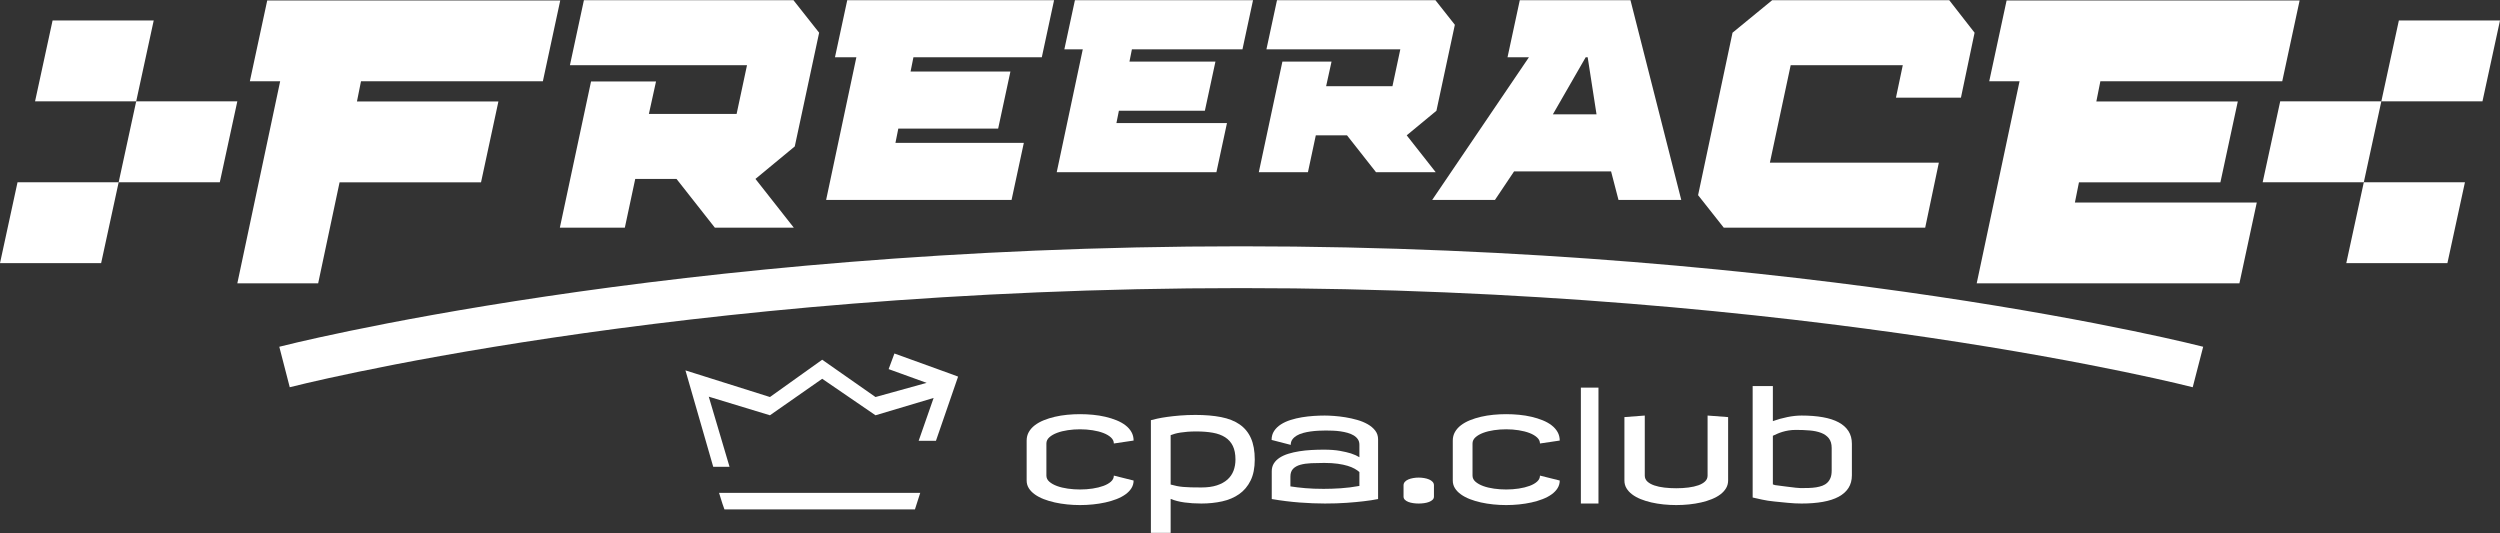 <?xml version="1.0" encoding="UTF-8"?> <svg xmlns="http://www.w3.org/2000/svg" width="1618" height="345" viewBox="0 0 1618 345" fill="none"><rect x="0" y="0" width="1618" height="345" fill="#333333" stroke="none"/> <path d="M219.774 117.989L205.911 183.382H153.596L181.323 52.597H161.705L172.953 0.282H362.591L351.344 52.597H233.637L231.021 65.675H322.571L311.324 117.989H219.774Z" fill="white"></path> <path d="M462.645 147.338L437.832 115.795H411.126L404.397 147.338H362.34L382.527 52.711H424.584L419.958 73.739H476.734L483.463 42.197H368.859L377.901 0.14H513.533L530.145 21.168L514.374 94.767L488.93 115.795L513.743 147.338H462.645Z" fill="white"></path> <path d="M1115.61 147.338L1099 126.31L1121.29 21.168L1146.94 0.14H1261.55L1277.95 21.168L1269.12 63.225H1227.06L1231.48 42.197H1158.93L1145.47 105.281H1254.82L1245.99 147.338H1115.61Z" fill="white"></path> <path d="M1047.49 129.387L1042.69 110.923H979.913L967.543 129.387H926.922L989.515 37.068H975.667L983.606 0.14H1055.25L1088.11 129.387H1047.49ZM1027.55 37.068H1026.26L1005.02 73.995H1033.27L1027.55 37.068Z" fill="white"></path> <path d="M534.669 129.387L554.241 37.068H540.393L548.332 0.14H682.195L674.255 37.068H591.168L589.322 46.3H653.945L646.006 83.227H581.383L579.536 92.459H662.623L654.684 129.387H534.669Z" fill="white"></path> <path d="M683.918 111.436L700.771 31.939H688.847L695.684 0.14H810.954L804.117 31.939H732.57L730.98 39.889H786.628L779.791 71.687H724.143L722.553 79.637H794.101L787.264 111.436H683.918Z" fill="white"></path> <path d="M890.543 111.436L871.782 87.587H851.59L846.502 111.436H814.703L829.967 39.889H861.766L858.268 55.788H901.196L906.284 31.939H819.632L826.469 0.14H929.02L941.581 16.04L929.656 71.687L910.418 87.587L929.179 111.436H890.543Z" fill="white"></path> <path d="M1279.32 183.382L1307.05 52.597H1287.43L1298.68 0.282H1488.32L1477.07 52.597H1359.36L1356.75 65.675H1448.3L1437.05 117.989H1345.5L1342.88 131.068H1460.59L1449.34 183.382H1279.32Z" fill="white"></path> <path d="M699.008 268.046C701.771 268.046 704.551 268.179 707.347 268.447C710.143 268.714 712.823 269.145 715.389 269.747C717.951 270.345 720.351 271.097 722.578 271.996C724.811 272.894 726.75 273.977 728.397 275.243C730.044 276.51 731.335 277.965 732.268 279.611C733.2 281.258 733.668 283.102 733.668 285.129L720.881 287.027C720.881 285.593 720.263 284.306 719.034 283.156C717.801 282.007 716.171 281.041 714.139 280.259C712.108 279.478 709.775 278.88 707.146 278.462C704.517 278.044 701.804 277.839 699.004 277.839C696.341 277.839 693.712 278.031 691.112 278.412C688.516 278.796 686.192 279.369 684.144 280.134C682.096 280.903 680.428 281.856 679.149 283.006C677.866 284.155 677.226 285.497 677.226 287.027V307.805C677.226 309.335 677.866 310.66 679.149 311.776C680.432 312.892 682.096 313.824 684.144 314.572C686.192 315.32 688.512 315.876 691.112 316.244C693.712 316.612 696.341 316.792 699.004 316.792C701.8 316.792 704.513 316.595 707.146 316.194C709.775 315.797 712.108 315.22 714.139 314.472C716.171 313.724 717.801 312.792 719.034 311.676C720.267 310.56 720.881 309.268 720.881 307.805L733.668 310.998C733.668 312.796 733.2 314.447 732.268 315.943C731.335 317.44 730.048 318.781 728.397 319.964C726.75 321.147 724.811 322.171 722.578 323.037C720.351 323.902 717.951 324.617 715.389 325.185C712.827 325.749 710.143 326.176 707.347 326.46C704.551 326.74 701.771 326.882 699.008 326.882C696.245 326.882 693.47 326.74 690.694 326.46C687.915 326.176 685.239 325.749 682.677 325.185C680.115 324.617 677.724 323.902 675.509 323.037C673.293 322.171 671.362 321.147 669.715 319.964C668.068 318.786 666.777 317.452 665.845 315.968C664.912 314.489 664.448 312.833 664.448 310.998V285.129C664.448 283.102 664.912 281.258 665.845 279.611C666.777 277.965 668.068 276.506 669.715 275.243C671.362 273.977 673.293 272.899 675.509 271.996C677.724 271.097 680.111 270.349 682.677 269.747C685.239 269.149 687.915 268.714 690.694 268.447C693.47 268.179 696.241 268.046 699.008 268.046Z" fill="white"></path> <path d="M744.858 271.941C745.79 271.678 747.161 271.344 748.979 270.942C750.793 270.545 752.95 270.169 755.445 269.818C757.941 269.467 760.729 269.166 763.809 268.919C766.886 268.668 770.192 268.543 773.72 268.543C779.977 268.543 785.499 269.011 790.276 269.943C795.054 270.875 799.058 272.455 802.29 274.687C805.521 276.92 807.957 279.883 809.604 283.578C811.251 287.273 812.079 291.888 812.079 297.414C812.079 302.839 811.18 307.379 809.383 311.023C807.585 314.668 805.119 317.59 801.993 319.789C798.862 321.987 795.2 323.551 791.004 324.483C786.807 325.415 782.314 325.883 777.519 325.883C773.59 325.883 769.945 325.649 766.581 325.185C763.216 324.721 760.235 323.952 757.64 322.886V344.86H744.858V271.941ZM774.322 279.231C772.157 279.231 770.234 279.298 768.553 279.432C766.869 279.565 765.356 279.741 764.006 279.954C762.656 280.167 761.464 280.418 760.436 280.702C759.404 280.987 758.472 281.292 757.64 281.626V313.59C759.073 313.987 760.411 314.313 761.661 314.564C762.911 314.815 764.261 315.007 765.707 315.136C767.153 315.27 768.821 315.362 770.702 315.412C772.583 315.462 774.857 315.488 777.519 315.488C781.448 315.488 784.805 315.032 787.585 314.117C790.364 313.201 792.646 311.943 794.427 310.346C796.208 308.745 797.512 306.839 798.348 304.628C799.18 302.413 799.593 300.005 799.593 297.409C799.593 293.882 799.025 290.951 797.896 288.619C796.764 286.287 795.117 284.422 792.952 283.026C790.786 281.626 788.141 280.644 785.01 280.08C781.883 279.515 778.318 279.231 774.322 279.231Z" fill="white"></path> <path d="M857.33 268.944C858.994 268.944 861.009 269.028 863.374 269.195C865.74 269.362 868.202 269.651 870.769 270.069C873.331 270.487 875.868 271.051 878.384 271.766C880.897 272.481 883.162 273.413 885.177 274.562C887.192 275.712 888.813 277.087 890.046 278.684C891.279 280.28 891.894 282.161 891.894 284.326V322.982C889.098 323.546 885.933 324.027 882.406 324.428C879.375 324.796 875.764 325.126 871.567 325.427C867.37 325.728 862.693 325.879 857.535 325.879C852.406 325.879 846.956 325.662 841.179 325.227C835.402 324.796 829.367 324.048 823.076 322.982V305C823.076 303.069 823.532 301.376 824.447 299.93C825.362 298.484 826.62 297.242 828.217 296.21C829.814 295.177 831.695 294.329 833.86 293.664C836.025 293 838.358 292.465 840.853 292.068C843.348 291.666 845.948 291.395 848.644 291.244C851.34 291.094 854.036 291.018 856.733 291.018C860.829 291.018 864.315 291.278 867.195 291.792C870.075 292.31 872.466 292.866 874.359 293.464C876.558 294.195 878.372 295.014 879.806 295.913V287.821C879.806 286.454 879.471 285.284 878.807 284.301C878.142 283.319 877.243 282.487 876.111 281.802C874.978 281.12 873.678 280.569 872.215 280.155C870.748 279.741 869.218 279.415 867.621 279.181C866.024 278.951 864.399 278.801 862.752 278.734C861.105 278.667 859.562 278.633 858.133 278.633C856.632 278.633 855.035 278.675 853.338 278.759C851.641 278.842 849.949 279.001 848.268 279.231C846.584 279.465 844.97 279.791 843.424 280.205C841.877 280.623 840.502 281.179 839.306 281.877C838.107 282.579 837.15 283.419 836.435 284.402C835.72 285.384 835.361 286.558 835.361 287.921L822.976 284.723C822.976 282.496 823.523 280.552 824.622 278.905C825.722 277.258 827.176 275.85 828.99 274.683C830.805 273.517 832.895 272.56 835.26 271.812C837.622 271.064 840.08 270.478 842.625 270.06C845.171 269.647 847.708 269.354 850.241 269.187C852.766 269.028 855.132 268.944 857.33 268.944ZM879.806 305.502C878.974 304.77 877.941 304.056 876.708 303.353C875.475 302.651 873.962 302.028 872.161 301.481C870.359 300.933 868.223 300.482 865.744 300.131C863.266 299.78 860.357 299.608 857.029 299.608C854.066 299.608 851.261 299.667 848.615 299.784C845.969 299.901 843.645 300.235 841.647 300.783C839.649 301.33 838.065 302.204 836.903 303.404C835.737 304.603 835.152 306.271 835.152 308.398V314.79C838.082 315.254 841.313 315.638 844.841 315.939C848.369 316.24 852.298 316.39 856.628 316.39C860.089 316.39 863.78 316.265 867.692 316.014C871.605 315.763 875.642 315.258 879.806 314.493V305.502V305.502Z" fill="white"></path> <path d="M918.16 309.101C919.36 309.101 920.551 309.201 921.734 309.402C922.913 309.602 923.97 309.903 924.907 310.3C925.839 310.697 926.595 311.216 927.181 311.851C927.762 312.482 928.054 313.23 928.054 314.096V321.39C928.054 322.188 927.762 322.873 927.181 323.438C926.595 324.006 925.839 324.47 924.907 324.838C923.975 325.206 922.917 325.473 921.734 325.636C920.551 325.804 919.36 325.887 918.16 325.887C916.961 325.887 915.778 325.804 914.616 325.636C913.45 325.469 912.4 325.202 911.468 324.838C910.536 324.47 909.788 324.006 909.219 323.438C908.655 322.873 908.371 322.192 908.371 321.39V314.096C908.371 313.23 908.655 312.482 909.219 311.851C909.788 311.216 910.536 310.701 911.468 310.3C912.4 309.903 913.45 309.602 914.616 309.402C915.778 309.197 916.961 309.101 918.16 309.101Z" fill="white"></path> <path d="M974.798 268.046C977.561 268.046 980.341 268.179 983.137 268.447C985.934 268.714 988.613 269.145 991.179 269.747C993.742 270.345 996.141 271.097 998.369 271.996C1000.6 272.894 1002.54 273.977 1004.19 275.243C1005.83 276.51 1007.13 277.965 1008.06 279.611C1008.99 281.258 1009.46 283.102 1009.46 285.129L996.672 287.027C996.672 285.593 996.053 284.306 994.824 283.156C993.591 282.007 991.961 281.041 989.93 280.259C987.898 279.478 985.566 278.88 982.937 278.462C980.307 278.044 977.595 277.839 974.794 277.839C972.131 277.839 969.502 278.031 966.902 278.412C964.307 278.796 961.983 279.369 959.935 280.134C957.886 280.903 956.223 281.856 954.939 283.006C953.656 284.155 953.017 285.497 953.017 287.027V307.805C953.017 309.335 953.656 310.66 954.939 311.776C956.223 312.892 957.886 313.824 959.935 314.572C961.983 315.32 964.302 315.876 966.902 316.244C969.502 316.612 972.131 316.792 974.794 316.792C977.59 316.792 980.303 316.595 982.937 316.194C985.566 315.797 987.898 315.22 989.93 314.472C991.961 313.724 993.591 312.792 994.824 311.676C996.057 310.56 996.672 309.268 996.672 307.805L1009.46 310.998C1009.46 312.796 1008.99 314.447 1008.06 315.943C1007.13 317.44 1005.84 318.781 1004.19 319.964C1002.54 321.147 1000.6 322.171 998.369 323.037C996.141 323.902 993.742 324.617 991.179 325.185C988.617 325.749 985.934 326.176 983.137 326.46C980.341 326.74 977.561 326.882 974.798 326.882C972.035 326.882 969.26 326.74 966.484 326.46C963.705 326.176 961.03 325.749 958.467 325.185C955.905 324.617 953.514 323.902 951.299 323.037C949.083 322.171 947.152 321.147 945.505 319.964C943.859 318.786 942.567 317.452 941.635 315.968C940.703 314.489 940.239 312.833 940.239 310.998V285.129C940.239 283.102 940.703 281.258 941.635 279.611C942.567 277.965 943.859 276.506 945.505 275.243C947.152 273.977 949.083 272.899 951.299 271.996C953.514 271.097 955.901 270.349 958.467 269.747C961.03 269.149 963.705 268.714 966.484 268.447C969.26 268.179 972.031 268.046 974.798 268.046Z" fill="white"></path> <path d="M1034.53 325.879H1023.14V250.866H1034.53V325.879Z" fill="white"></path> <path d="M1064.5 307.801C1064.5 309.331 1065.06 310.614 1066.17 311.646C1067.28 312.679 1068.78 313.519 1070.66 314.167C1072.55 314.819 1074.72 315.283 1077.18 315.567C1079.65 315.851 1082.21 315.993 1084.87 315.993C1087.67 315.993 1090.3 315.835 1092.76 315.517C1095.23 315.199 1097.37 314.719 1099.21 314.071C1101.04 313.419 1102.49 312.578 1103.55 311.55C1104.62 310.518 1105.15 309.268 1105.15 307.805V268.944L1118.44 269.943V310.994C1118.44 312.792 1117.99 314.443 1117.12 315.939C1116.23 317.435 1115.01 318.777 1113.45 319.96C1111.88 321.143 1110.03 322.167 1107.9 323.032C1105.77 323.898 1103.47 324.612 1100.99 325.181C1098.51 325.745 1095.89 326.171 1093.14 326.456C1090.4 326.736 1087.64 326.878 1084.88 326.878C1082.08 326.878 1079.32 326.736 1076.59 326.456C1073.86 326.171 1071.25 325.745 1068.77 325.181C1066.29 324.612 1063.99 323.898 1061.85 323.032C1059.72 322.167 1057.87 321.143 1056.31 319.96C1054.75 318.781 1053.52 317.448 1052.64 315.964C1051.76 314.484 1051.32 312.829 1051.32 310.994V269.943L1064.5 268.944V307.801H1064.5Z" fill="white"></path> <path d="M1165.98 268.944C1171.11 268.944 1175.7 269.304 1179.74 270.019C1183.79 270.733 1187.2 271.841 1189.98 273.342C1192.76 274.838 1194.88 276.736 1196.35 279.035C1197.81 281.329 1198.54 284.059 1198.54 287.223V307.6C1198.54 310.764 1197.81 313.494 1196.35 315.793C1194.88 318.087 1192.76 319.989 1189.98 321.486C1187.2 322.982 1183.79 324.09 1179.74 324.809C1175.7 325.524 1171.11 325.883 1165.98 325.883C1163.12 325.883 1160.16 325.733 1157.12 325.432C1154.08 325.131 1151.13 324.842 1148.26 324.558C1145.41 324.278 1142.79 323.872 1140.42 323.346C1138.05 322.819 1136.01 322.368 1134.32 321.987V249.867H1147.4V272.539C1150.37 271.473 1153.47 270.608 1156.72 269.943C1159.96 269.279 1163.05 268.944 1165.98 268.944ZM1162.38 278.236C1160.65 278.236 1159.07 278.353 1157.64 278.587C1156.21 278.821 1154.89 279.118 1153.67 279.486C1152.45 279.854 1151.33 280.263 1150.3 280.711C1149.26 281.162 1148.3 281.601 1147.4 282.032V313.502C1148.3 313.803 1148.76 313.954 1148.79 313.958C1148.81 313.962 1148.83 313.966 1148.82 313.962C1148.82 313.962 1151.28 314.284 1156.2 314.927C1161.12 315.571 1164.17 315.893 1165.36 315.893C1167.16 315.893 1168.91 315.868 1170.62 315.818C1172.33 315.768 1173.93 315.626 1175.41 315.396C1176.89 315.162 1178.24 314.81 1179.48 314.346C1180.71 313.883 1181.77 313.222 1182.65 312.374C1183.54 311.525 1184.22 310.476 1184.72 309.23C1185.21 307.98 1185.46 306.442 1185.46 304.607V289.923C1185.46 287.294 1184.84 285.204 1183.61 283.658C1182.38 282.107 1180.71 280.936 1178.61 280.138C1176.52 279.34 1174.07 278.826 1171.27 278.592C1168.48 278.353 1165.52 278.236 1162.38 278.236Z" fill="white"></path> <path d="M472.16 302.129L458.709 256.726L498.31 268.769L532.125 245.144L566.626 268.769L604.241 257.546L594.56 285.284H605.75L620.075 243.744L615.259 241.946L578.873 228.784L575.124 238.887L599.718 247.786L566.626 256.956L532.125 232.809L498.31 256.956L443.62 239.718L461.606 302.129H472.16Z" fill="white"></path> <path d="M467.521 325.883L468.858 329.683H592.153L593.361 325.883L595.58 318.974H465.364L467.521 325.883Z" fill="white"></path> <path d="M184.141 237.517C184.141 237.517 434.232 172.936 803.327 172.936C1172.42 172.936 1422.51 237.517 1422.51 237.517" stroke="white" stroke-width="27.054"></path> <path d="M1475.75 65.593H1541.2L1529.86 117.956H1464.4L1475.75 65.593Z" fill="white"></path> <path d="M1552.55 13.231H1618L1606.65 65.593H1541.2L1552.55 13.231Z" fill="white"></path> <path d="M1529.86 117.956H1595.31L1583.96 170.318H1518.51L1529.86 117.956Z" fill="white"></path> <path d="M142.251 117.956L76.798 117.956L88.143 65.593L153.596 65.593L142.251 117.956Z" fill="white"></path> <path d="M65.453 170.318L-0 170.318L11.345 117.956L76.798 117.956L65.453 170.318Z" fill="white"></path> <path d="M88.143 65.593L22.69 65.593L34.035 13.231L99.489 13.231L88.143 65.593Z" fill="white"></path> </svg> 
